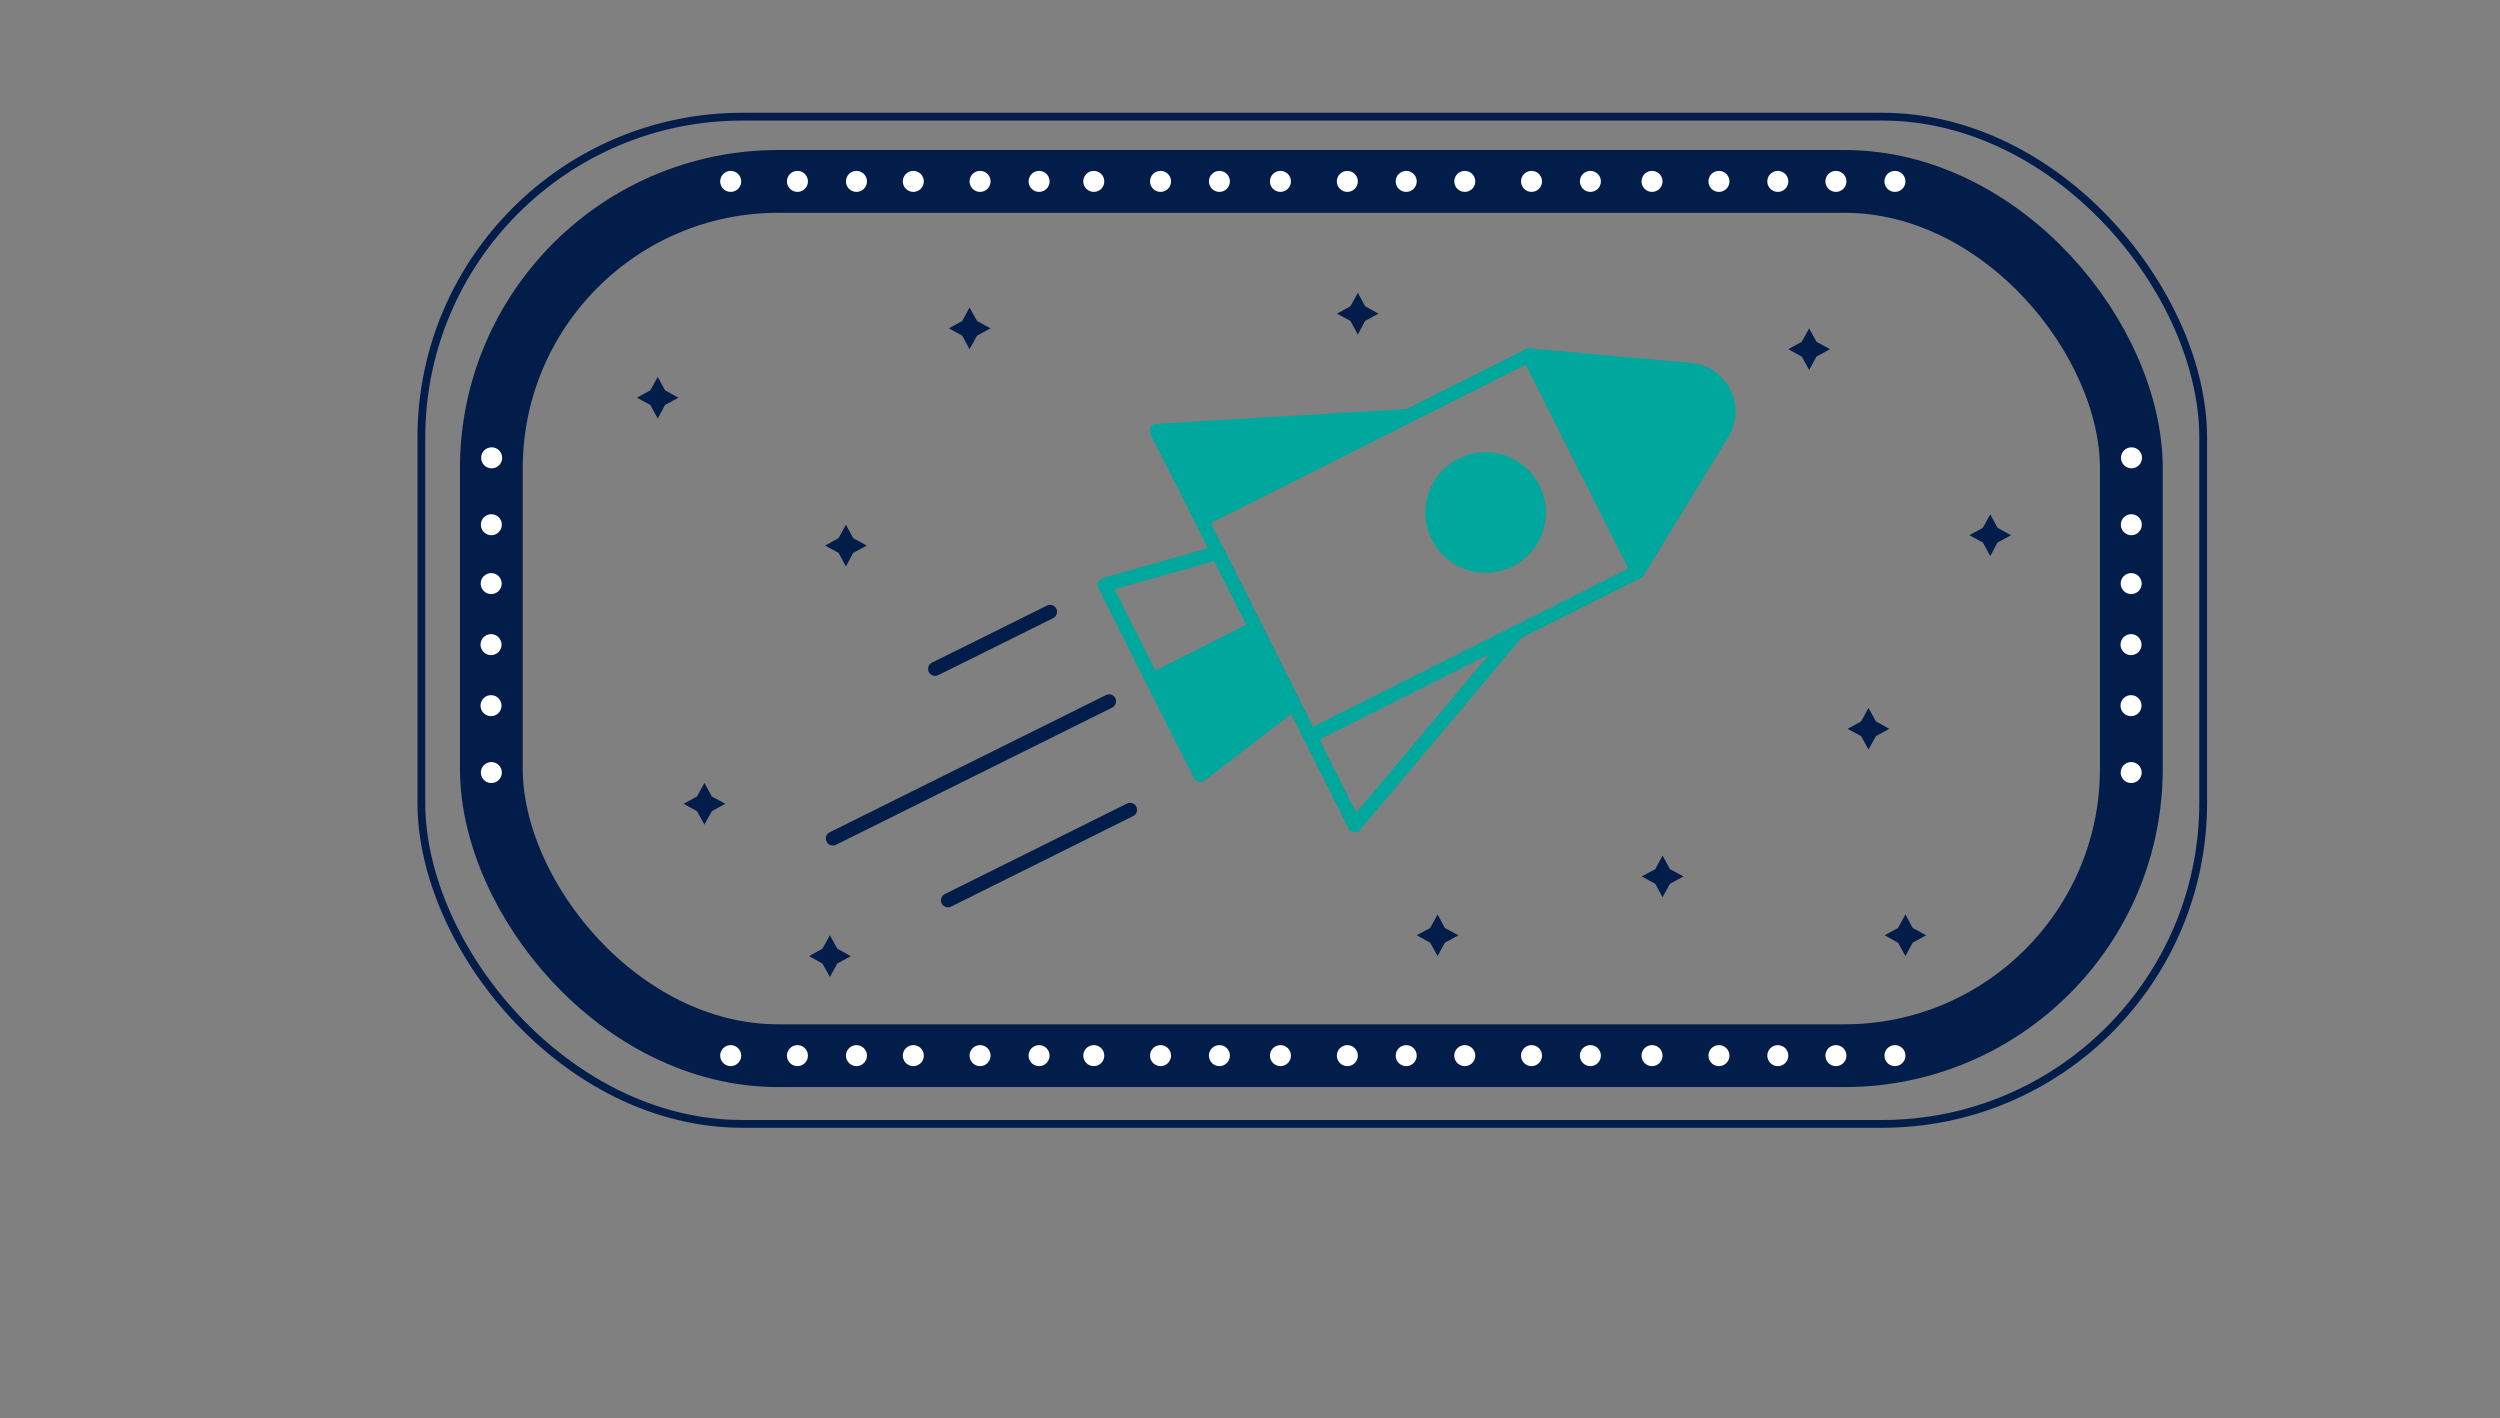 <svg xmlns="http://www.w3.org/2000/svg" width="1618" height="918" viewBox="0 0 1618 918"><rect x="0" y="0" width="1618" height="918" fill="#808080" stroke="none"/><title>spaceship</title><g id="Layer_1" data-name="Layer 1"><g id="space"><rect x="-1649.8" y="-1925" width="1656" height="911.19" fill="#021d49"/><rect x="-1649.8" y="-1925" width="1656" height="911.19" fill="none" stroke="#021d49" stroke-miterlimit="10" stroke-width="2.04"/></g></g><g id="Layer_2" data-name="Layer 2"><rect x="318" y="117.4" width="1061.4" height="565.84" rx="185.7" ry="185.7" fill="none" stroke="#021d49" stroke-miterlimit="10" stroke-width="40.63"/><circle cx="472.9" cy="683.2" r="6.8" fill="#fff"/><circle cx="516.1" cy="683.2" r="6.8" fill="#fff"/><circle cx="554.3" cy="683.2" r="6.8" fill="#fff"/><circle cx="591.1" cy="683.2" r="6.8" fill="#fff"/><circle cx="634.3" cy="683.2" r="6.8" fill="#fff"/><circle cx="672.5" cy="683.2" r="6.8" fill="#fff"/><circle cx="707.9" cy="683.2" r="6.8" fill="#fff"/><circle cx="751.1" cy="683.2" r="6.8" fill="#fff"/><circle cx="789.2" cy="683.2" r="6.8" fill="#fff"/><circle cx="828.7" cy="683.2" r="6.8" fill="#fff"/><circle cx="318.2" cy="296.3" r="6.8" fill="#fff"/><circle cx="318" cy="339.6" r="6.8" fill="#fff"/><circle cx="317.9" cy="377.7" r="6.8" fill="#fff"/><circle cx="317.8" cy="417.2" r="6.8" fill="#fff"/><circle cx="317.8" cy="456.7" r="6.8" fill="#fff"/><circle cx="318" cy="500" r="6.8" fill="#fff"/><circle cx="1379.5" cy="296.3" r="6.8" fill="#fff"/><circle cx="1379.4" cy="339.6" r="6.8" fill="#fff"/><circle cx="1379.3" cy="377.7" r="6.8" fill="#fff"/><circle cx="1379.2" cy="417.2" r="6.8" fill="#fff"/><circle cx="1379.2" cy="456.7" r="6.8" fill="#fff"/><circle cx="1379.3" cy="500" r="6.8" fill="#fff"/><circle cx="872" cy="683.2" r="6.8" fill="#fff"/><circle cx="910.1" cy="683.2" r="6.8" fill="#fff"/><circle cx="948" cy="683.2" r="6.8" fill="#fff"/><circle cx="991.2" cy="683.2" r="6.8" fill="#fff"/><circle cx="1029.3" cy="683.2" r="6.8" fill="#fff"/><circle cx="1069.2" cy="683.2" r="6.8" fill="#fff"/><circle cx="1112.5" cy="683.2" r="6.8" fill="#fff"/><circle cx="1150.6" cy="683.2" r="6.8" fill="#fff"/><circle cx="1188.2" cy="683.2" r="6.8" fill="#fff"/><circle cx="1226.4" cy="683.2" r="6.8" fill="#fff"/><circle cx="472.9" cy="117.4" r="6.8" fill="#fff"/><circle cx="516.1" cy="117.4" r="6.8" fill="#fff"/><circle cx="554.3" cy="117.4" r="6.8" fill="#fff"/><circle cx="591.1" cy="117.4" r="6.8" fill="#fff"/><circle cx="634.3" cy="117.4" r="6.8" fill="#fff"/><circle cx="672.5" cy="117.4" r="6.8" fill="#fff"/><circle cx="707.9" cy="117.4" r="6.8" fill="#fff"/><circle cx="751.1" cy="117.4" r="6.8" fill="#fff"/><circle cx="789.2" cy="117.4" r="6.8" fill="#fff"/><circle cx="828.7" cy="117.4" r="6.8" fill="#fff"/><circle cx="872" cy="117.4" r="6.8" fill="#fff"/><circle cx="910.1" cy="117.4" r="6.8" fill="#fff"/><circle cx="948" cy="117.4" r="6.8" fill="#fff"/><circle cx="991.2" cy="117.4" r="6.8" fill="#fff"/><circle cx="1029.3" cy="117.4" r="6.8" fill="#fff"/><circle cx="1069.2" cy="117.4" r="6.8" fill="#fff"/><circle cx="1112.5" cy="117.4" r="6.8" fill="#fff"/><circle cx="1150.6" cy="117.4" r="6.8" fill="#fff"/><circle cx="1188.2" cy="117.4" r="6.8" fill="#fff"/><circle cx="1226.4" cy="117.4" r="6.8" fill="#fff"/><rect x="272.7" y="75.5" width="1153.2" height="651.88" rx="207.8" ry="207.8" fill="none" stroke="#021d49" stroke-miterlimit="10" stroke-width="5.04"/><polygon points="425.7 243.9 430.4 252.6 439.1 257.4 430.4 262.1 425.7 270.9 420.9 262.1 412.2 257.4 420.9 252.6 425.7 243.9" fill="#021d49"/><polygon points="455.9 506.7 460.7 515.5 469.4 520.2 460.7 525 455.9 533.7 451.1 525 442.4 520.2 451.1 515.5 455.9 506.7" fill="#021d49"/><polygon points="627.5 199 632.3 207.7 641 212.5 632.3 217.3 627.5 226 622.8 217.3 614.1 212.5 622.8 207.7 627.5 199" fill="#021d49"/><polygon points="547.5 339.6 552.2 348.3 561 353.1 552.2 357.8 547.5 366.6 542.7 357.8 534 353.1 542.7 348.3 547.5 339.6" fill="#021d49"/><polygon points="1233.2 591.8 1237.9 600.6 1246.6 605.3 1237.9 610.1 1233.2 618.8 1228.4 610.1 1219.7 605.3 1228.4 600.6 1233.2 591.8" fill="#021d49"/><polygon points="1170.9 212.5 1175.6 221.2 1184.4 226 1175.6 230.8 1170.9 239.5 1166.1 230.8 1157.4 226 1166.1 221.2 1170.9 212.5" fill="#021d49"/><polygon points="1288.1 332.9 1292.8 341.6 1301.6 346.4 1292.8 351.1 1288.1 359.9 1283.3 351.1 1274.6 346.4 1283.3 341.6 1288.1 332.9" fill="#021d49"/><polygon points="1209.3 458.2 1214.1 466.9 1222.8 471.7 1214.1 476.4 1209.3 485.1 1204.5 476.4 1195.8 471.7 1204.5 466.9 1209.3 458.2" fill="#021d49"/><polygon points="930.4 591.8 935.1 600.6 943.9 605.3 935.1 610.1 930.4 618.8 925.6 610.1 916.9 605.3 925.6 600.6 930.4 591.8" fill="#021d49"/><polygon points="1076 553.7 1080.8 562.5 1089.5 567.2 1080.8 572 1076 580.7 1071.3 572 1062.5 567.2 1071.3 562.5 1076 553.7" fill="#021d49"/><polygon points="878.8 189.5 883.5 198.2 892.2 203 883.5 207.7 878.8 216.5 874 207.7 865.3 203 874 198.2 878.8 189.5" fill="#021d49"/><polygon points="537.1 605.3 541.9 614 550.6 618.8 541.9 623.6 537.1 632.3 532.3 623.6 523.6 618.8 532.3 614 537.1 605.3" fill="#021d49"/><polygon points="847.9 476.5 777.6 336.4 867 291.5 989.6 229.9 1060 369.9 847.9 476.5" fill="none" stroke="#00a79d" stroke-linecap="round" stroke-linejoin="round" stroke-width="9.06"/><polygon points="748.6 278.8 911.3 269.2 777.6 336.4 748.6 278.8" fill="#00a79d" stroke="#00a79d" stroke-linecap="round" stroke-linejoin="round" stroke-width="9.06"/><polygon points="876.8 534.1 981.7 409.3 847.9 476.5 876.8 534.1" fill="none" stroke="#00a79d" stroke-linecap="round" stroke-linejoin="round" stroke-width="9.06"/><polygon points="788.2 357.7 714.9 378.5 745.8 440.1 812.7 406.4 788.2 357.7" fill="none" stroke="#00a79d" stroke-linecap="round" stroke-linejoin="round" stroke-width="9.06"/><polygon points="837.2 455.2 776.8 501.6 745.8 440.1 812.7 406.4 837.2 455.2" fill="#00a79d" stroke="#00a79d" stroke-linecap="round" stroke-linejoin="round" stroke-width="9.06"/><path d="M989.6,229.9l104.7,9.5a27,27,0,0,1,20.5,40.9L1060,369.9Z" fill="#00a79d" stroke="#00a79d" stroke-linecap="round" stroke-linejoin="round" stroke-width="9.06"/><circle cx="961.5" cy="331.7" r="34.5" fill="#00a79d" stroke="#00a79d" stroke-linecap="round" stroke-linejoin="round" stroke-width="9.06"/><line x1="717.8" y1="453.9" x2="539" y2="542.7" fill="none" stroke="#021d49" stroke-linecap="round" stroke-linejoin="round" stroke-width="9.06"/><line x1="679.6" y1="396" x2="605.2" y2="432.9" fill="none" stroke="#021d49" stroke-linecap="round" stroke-linejoin="round" stroke-width="9.06"/><line x1="731.4" y1="524.1" x2="613.5" y2="582.7" fill="none" stroke="#021d49" stroke-linecap="round" stroke-linejoin="round" stroke-width="9.06"/></g></svg>